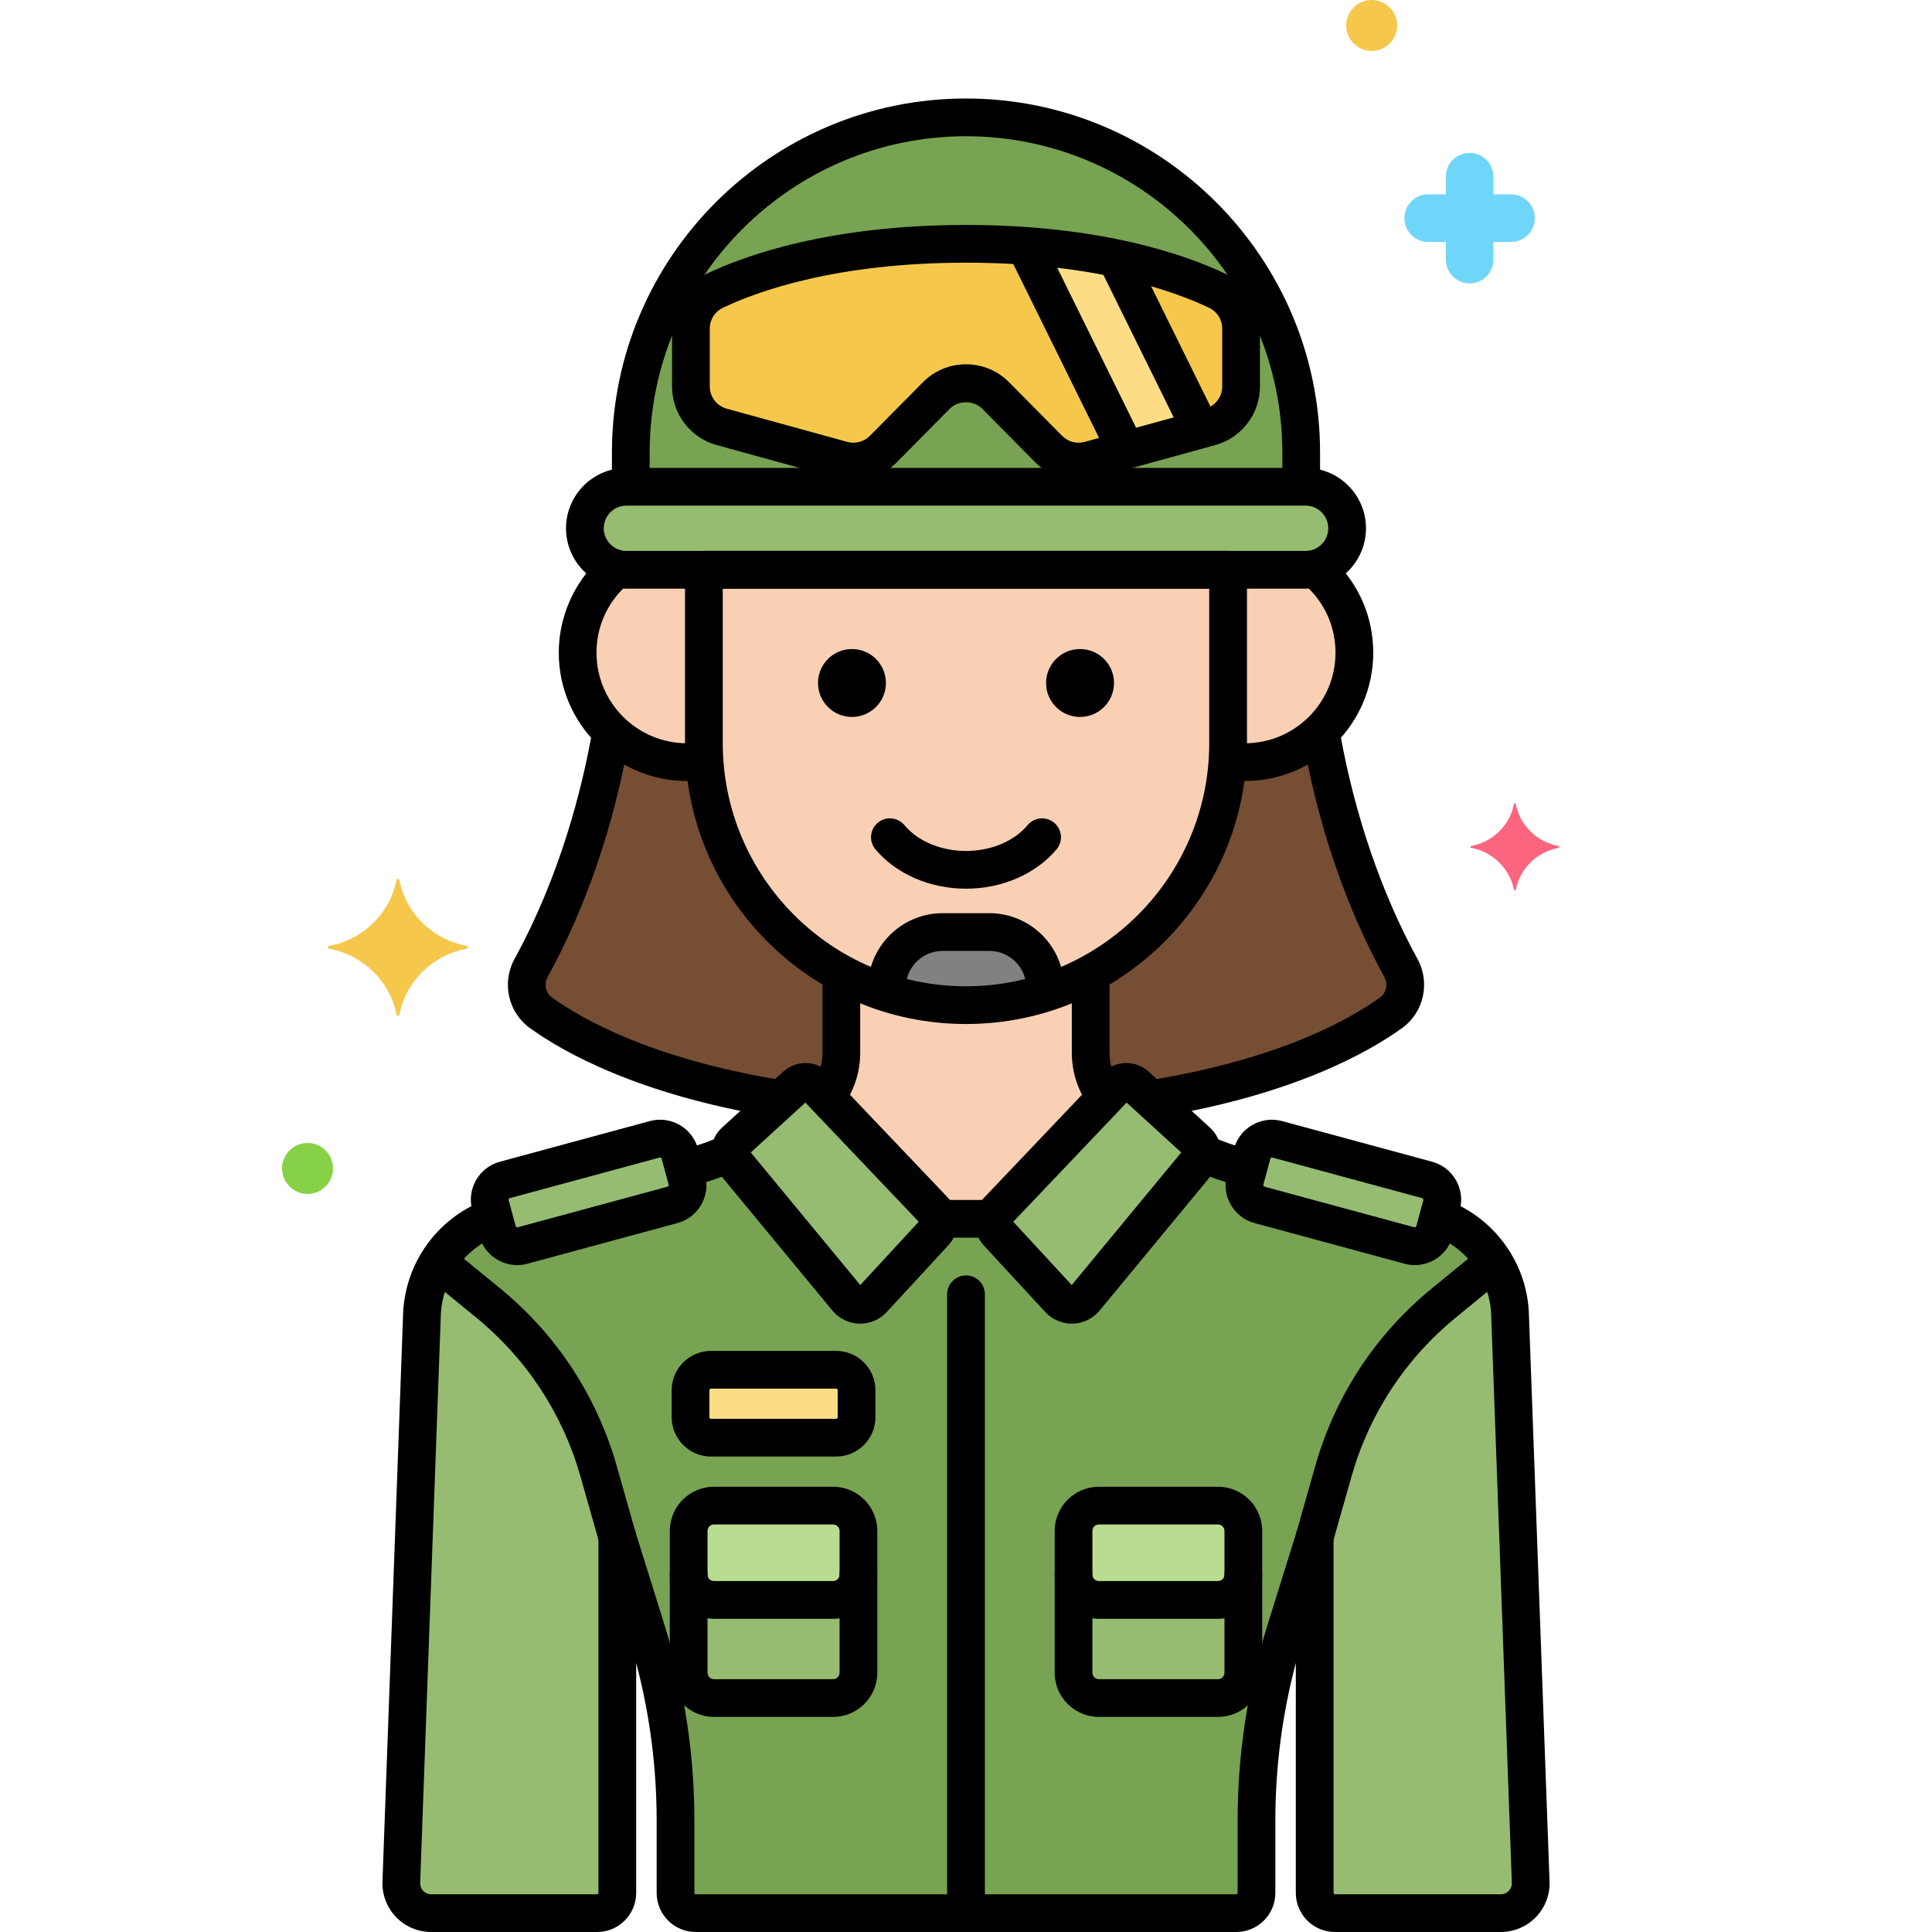 <?xml version="1.0" encoding="utf-8"?>
<!-- Generator: Adobe Illustrator 24.0.0, SVG Export Plug-In . SVG Version: 6.00 Build 0)  -->
<svg version="1.1" xmlns="http://www.w3.org/2000/svg" xmlns:xlink="http://www.w3.org/1999/xlink" x="0px" y="0px"
	 viewBox="0 0 256 256" style="enable-background:new 0 0 256 256;" xml:space="preserve">
<style type="text/css">
	.st0{fill:#3A70BF;}
	.st1{fill:#EDF4FC;}
	.st2{fill:#C7D7E5;}
	.st3{fill:#F9D0B4;}
	.st4{fill:#5B5D60;}
	.st5{fill:#5290DB;}
	.st6{fill:#70D6F9;}
	.st7{fill:#F5C84C;}
	.st8{fill:#FC657E;}
	.st9{fill:#87D147;}
	.st10{fill:#FCDD86;}
	.st11{fill:#9BE5F9;}
	.st12{fill:#B2E26D;}
	.st13{fill:#754E34;}
	.st14{fill:#FCA265;}
	.st15{fill:#818182;}
	.st16{fill:#F94EED;}
	.st17{fill:#FFC197;}
	.st18{fill:#3CAADC;}
	.st19{fill:#DAE6F1;}
	.st20{fill:#57AF12;}
	.st21{fill:#EF4460;}
	.st22{fill:#FFF0CA;}
	.st23{fill:#F98FA6;}
	.st24{fill:#EDB311;}
	.st25{fill:#FC8C48;}
	.st26{fill:#FCB9CB;}
	.st27{fill:#96BC71;}
	.st28{fill:#78A352;}
	.st29{fill:#B8DD90;}
	.st30{fill:#6FAFEF;}
	.st31{fill:#29589F;}
	.st32{fill:#414344;}
	.st33{fill:#9B6B4B;}
	.st34{fill:#73B1EF;}
</style>
<g id="Layer_1">
</g>
<g id="Layer_2">
</g>
<g id="Layer_3">
</g>
<g id="Layer_4">
</g>
<g id="Layer_5">
</g>
<g id="Layer_6">
</g>
<g id="Layer_7">
</g>
<g id="Layer_8">
</g>
<g id="Layer_9">
</g>
<g id="Layer_10">
</g>
<g id="Layer_11">
</g>
<g id="Layer_12">
</g>
<g id="Layer_13">
</g>
<g id="Layer_14">
</g>
<g id="Layer_15">
</g>
<g id="Layer_16">
</g>
<g id="Layer_17">
</g>
<g id="Layer_18">
</g>
<g id="Layer_19">
</g>
<g id="Layer_20">
</g>
<g id="Layer_21">
</g>
<g id="Layer_22">
</g>
<g id="Layer_23">
</g>
<g id="Layer_24">
</g>
<g id="Layer_25">
</g>
<g id="Layer_26">
</g>
<g id="Layer_27">
</g>
<g id="Layer_28">
</g>
<g id="Layer_29">
</g>
<g id="Layer_30">
</g>
<g id="Layer_31">
</g>
<g id="Layer_32">
</g>
<g id="Layer_33">
</g>
<g id="Layer_34">
	<g>
		<g>
			<g>
				<path class="st3" d="M174.246,75.353c-0.401,0.093-0.817,0.147-1.246,0.147h-10.268c0,6.376,0,18.493,0,22.955l0,0v0
					c0,0.783-0.036,1.558-0.088,2.329c0.756,0.122,1.526,0.202,2.316,0.202c8.009,0,14.501-6.492,14.501-14.501
					C179.461,82.011,177.432,78.013,174.246,75.353z"/>
			</g>
		</g>
		<g>
			<g>
				<path class="st3" d="M81.754,75.353C82.155,75.446,82.571,75.5,83,75.5h10.268c0,6.376,0,18.493,0,22.955l0,0v0
					c0,0.783,0.036,1.558,0.088,2.329c-0.756,0.122-1.526,0.202-2.316,0.202c-8.009,0-14.501-6.492-14.501-14.501
					C76.539,82.011,78.568,78.013,81.754,75.353z"/>
			</g>
		</g>
		<g>
			<g>
				<path class="st27" d="M158.648,151.265l-8.134-7.427c-0.753-0.687-1.917-0.646-2.619,0.092l-15.687,16.491
					c-0.77,0.81-0.78,2.078-0.022,2.899l8.157,8.837c0.936,1.014,2.552,0.97,3.431-0.094l15.054-18.223
					C159.465,153.071,159.385,151.938,158.648,151.265z"/>
			</g>
		</g>
		<g>
			<g>
				<path class="st27" d="M97.352,151.265l8.134-7.427c0.753-0.687,1.917-0.646,2.619,0.092l15.687,16.491
					c0.77,0.81,0.78,2.078,0.022,2.899l-8.157,8.837c-0.936,1.014-2.552,0.97-3.431-0.094L97.171,153.84
					C96.535,153.071,96.615,151.938,97.352,151.265z"/>
			</g>
		</g>
		<g>
			<g>
				<path class="st13" d="M185.633,128.268c-6.1-11.129-9.132-22.635-10.64-31.327c-2.605,2.501-6.135,4.046-10.032,4.046
					c-0.79,0-1.56-0.081-2.316-0.202c-0.816,12.152-7.945,22.646-18.124,28.194v10.533c0,2.163,0.742,4.201,2.012,5.853l1.364-1.434
					c0.702-0.739,1.866-0.779,2.619-0.092l1.974,1.803c17.587-2.815,27.339-8.197,31.841-11.451
					C186.205,132.834,186.745,130.297,185.633,128.268z"/>
			</g>
		</g>
		<g>
			<g>
				<path class="st13" d="M105.486,143.838c0.753-0.687,1.917-0.646,2.619,0.092l1.364,1.434c1.27-1.652,2.012-3.689,2.012-5.853
					v-10.533c-10.179-5.548-17.308-16.042-18.124-28.194c-0.756,0.122-1.526,0.202-2.316,0.202c-3.897,0-7.427-1.545-10.032-4.046
					c-1.508,8.693-4.54,20.198-10.64,31.327c-1.112,2.029-0.572,4.566,1.303,5.922c4.502,3.255,14.253,8.636,31.841,11.451
					L105.486,143.838z"/>
			</g>
		</g>
		<g>
			<g>
				<path class="st3" d="M128,133.187c-5.97,0-11.6-1.526-16.52-4.208v10.533c0,2.163-0.738,4.205-2.005,5.86l14.317,15.051
					c0.294,0.309,0.475,0.685,0.547,1.078h7.323c0.072-0.393,0.253-0.769,0.547-1.078l14.317-15.051
					c-1.267-1.655-2.005-3.696-2.005-5.86v-10.533C139.6,131.661,133.97,133.187,128,133.187z"/>
			</g>
		</g>
		<g>
			<g>
				<path class="st27" d="M173,64.5H83c-3.038,0-5.5,2.462-5.5,5.5s2.462,5.5,5.5,5.5h90c3.038,0,5.5-2.462,5.5-5.5
					S176.038,64.5,173,64.5z"/>
			</g>
		</g>
		<g>
			<g>
				<path class="st28" d="M128,15.553L128,15.553c-24.53,0-44.416,19.886-44.416,44.416V64.5h88.832v-4.532
					C172.416,35.438,152.53,15.553,128,15.553z"/>
			</g>
		</g>
		<g>
			<g>
				<path class="st3" d="M93.268,75.5v22.955c0,19.102,15.629,34.732,34.732,34.732c19.102,0,34.732-15.629,34.732-34.732V75.5
					H93.268z"/>
			</g>
		</g>
		<g>
			<g>
				<path class="st27" d="M189.106,156.348l-19.859-5.382c-1.446-0.392-2.936,0.463-3.327,1.909l-0.935,3.451
					c-0.392,1.446,0.463,2.936,1.909,3.327l19.859,5.382c1.446,0.392,2.936-0.463,3.327-1.909l0.935-3.451
					C191.407,158.229,190.552,156.739,189.106,156.348z"/>
			</g>
		</g>
		<g>
			<g>
				<path class="st27" d="M66.894,156.348l19.859-5.382c1.446-0.392,2.936,0.463,3.327,1.909l0.935,3.451
					c0.392,1.446-0.463,2.936-1.909,3.327l-19.859,5.382c-1.446,0.392-2.936-0.463-3.327-1.909l-0.935-3.451
					C64.593,158.229,65.448,156.739,66.894,156.348z"/>
			</g>
		</g>
		<g>
			<g>
				<path class="st28" d="M200.078,173.902c-0.322-5.785-4.108-10.745-9.494-12.637l-0.504,1.861
					c-0.392,1.446-1.882,2.3-3.327,1.908l-19.859-5.382c-1.446-0.392-2.3-1.881-1.909-3.328l0.403-1.486l-0.886-0.224
					c-1.806-0.455-3.562-1.084-5.253-1.861c-0.022,0.385-0.155,0.767-0.419,1.086l-15.054,18.224
					c-0.879,1.064-2.495,1.109-3.431,0.094l-8.157-8.837c-0.468-0.508-0.642-1.186-0.526-1.821h-7.323
					c0.116,0.635-0.057,1.313-0.526,1.821l-8.157,8.837c-0.936,1.014-2.552,0.97-3.431-0.094L97.171,153.84
					c-0.264-0.319-0.397-0.701-0.419-1.086c-1.691,0.777-3.447,1.406-5.253,1.861l-0.886,0.224l0.403,1.486
					c0.392,1.446-0.463,2.936-1.909,3.328l-19.859,5.382c-1.446,0.392-2.936-0.463-3.327-1.908l-0.504-1.861
					c-5.386,1.893-9.171,6.853-9.494,12.637l-2.744,75.418c-0.127,2.269,1.68,4.179,3.953,4.179h21.99
					c1.478,0,2.677-1.198,2.677-2.677v-47.143l3.883,12.439c2.539,8.133,3.83,16.604,3.83,25.124v9.58
					c0,1.478,1.198,2.677,2.677,2.677h30.345h10.936h30.345c1.478,0,2.677-1.198,2.677-2.677v-9.58c0-8.52,1.291-16.991,3.83-25.124
					l3.883-12.439v47.143c0,1.478,1.198,2.677,2.677,2.677h21.99c2.273,0,4.079-1.91,3.953-4.179L200.078,173.902z"/>
			</g>
		</g>
		<g>
			<g>
				<path class="st7" d="M161.267,38.514c-4.935-2.343-15.733-6.206-33.267-6.206s-28.332,3.864-33.267,6.206
					c-1.945,0.923-3.184,2.866-3.184,5.019v7.683c0,2.495,1.667,4.683,4.073,5.345l15.994,4.403c1.933,0.532,4.002-0.02,5.412-1.445
					l7.032-7.103c2.169-2.192,5.711-2.192,7.88,0l7.031,7.103c1.41,1.425,3.48,1.977,5.412,1.445l15.995-4.403
					c2.406-0.662,4.073-2.85,4.073-5.345v-7.683C164.45,41.38,163.212,39.437,161.267,38.514z"/>
			</g>
		</g>
		<g>
			<g>
				<path class="st10" d="M149.212,59.635l9.891-2.723L147.91,34.223c-3.442-0.718-7.449-1.306-12.039-1.633L149.212,59.635z"/>
			</g>
		</g>
		<g>
			<g>
				<path class="st15" d="M128,133.187c3.656,0,7.183-0.577,10.5-1.637v-0.639c0-4.076-3.335-7.412-7.412-7.412h-6.177
					c-4.076,0-7.412,3.335-7.412,7.412v0.639C120.817,132.61,124.344,133.187,128,133.187z"/>
			</g>
		</g>
		<g>
			<g>
				<path class="st27" d="M197.965,167.21l-6.643,5.435c-7.046,5.765-12.156,13.55-14.642,22.307l-2.478,8.729v47.143
					c0,1.478,1.198,2.677,2.677,2.677h21.99c2.273,0,4.079-1.91,3.953-4.179l-2.745-75.418
					C199.942,171.469,199.187,169.186,197.965,167.21z"/>
			</g>
		</g>
		<g>
			<g>
				<path class="st27" d="M58.035,167.21l6.643,5.435c7.046,5.765,12.156,13.55,14.642,22.307l2.478,8.729v47.143
					c0,1.478-1.198,2.677-2.677,2.677h-21.99c-2.273,0-4.079-1.91-3.953-4.179l2.745-75.418
					C56.058,171.469,56.813,169.186,58.035,167.21z"/>
			</g>
		</g>
		<g>
			<g>
				<path class="st27" d="M161.393,212h-15.785c-1.854,0-3.357-1.503-3.357-3.357v13c0,1.854,1.503,3.357,3.357,3.357h15.785
					c1.854,0,3.357-1.503,3.357-3.357v-13C164.75,210.497,163.247,212,161.393,212z"/>
			</g>
		</g>
		<g>
			<g>
				<path class="st27" d="M110.393,212H94.607c-1.854,0-3.357-1.503-3.357-3.357v13c0,1.854,1.503,3.357,3.357,3.357h15.785
					c1.854,0,3.357-1.503,3.357-3.357v-13C113.75,210.497,112.247,212,110.393,212z"/>
			</g>
		</g>
		<g>
			<g>
				<path class="st10" d="M110.788,181.5H94.212c-1.498,0-2.712,1.214-2.712,2.712v3.575c0,1.498,1.214,2.712,2.712,2.712h16.575
					c1.498,0,2.712-1.214,2.712-2.712v-3.575C113.5,182.714,112.286,181.5,110.788,181.5z"/>
			</g>
		</g>
		<g>
			<g>
				<path class="st29" d="M161.393,199.5h-15.785c-1.854,0-3.357,1.503-3.357,3.357v5.785c0,1.854,1.503,3.357,3.357,3.357h15.785
					c1.854,0,3.357-1.503,3.357-3.357v-5.785C164.75,201.003,163.247,199.5,161.393,199.5z"/>
			</g>
		</g>
		<g>
			<g>
				<path class="st29" d="M110.393,199.5H94.607c-1.854,0-3.357,1.503-3.357,3.357v5.785c0,1.854,1.503,3.357,3.357,3.357h15.785
					c1.854,0,3.357-1.503,3.357-3.357v-5.785C113.75,201.003,112.247,199.5,110.393,199.5z"/>
			</g>
		</g>
		<g>
			<g>
				<path d="M128,117.757c-4.775,0-9.262-1.949-11.999-5.215c-0.887-1.058-0.748-2.635,0.31-3.522
					c1.058-0.886,2.634-0.749,3.522,0.31c1.799,2.146,4.852,3.427,8.167,3.427s6.368-1.281,8.167-3.427
					c0.889-1.059,2.465-1.196,3.522-0.31c1.058,0.887,1.196,2.464,0.31,3.522C137.262,115.808,132.775,117.757,128,117.757z"/>
			</g>
		</g>
		<g>
			<g>
				<circle cx="143.111" cy="90.5" r="4.5"/>
			</g>
		</g>
		<g>
			<g>
				<circle cx="112.889" cy="90.5" r="4.5"/>
			</g>
		</g>
		<g>
			<g>
				<path d="M164.961,103.487c-0.481,0-0.964-0.024-1.476-0.073c-1.375-0.132-2.382-1.353-2.25-2.728s1.354-2.382,2.727-2.25
					c0.329,0.032,0.662,0.05,0.999,0.05c6.617,0,12-5.383,12-12c0-3.248-1.278-6.29-3.6-8.566c-0.986-0.967-1.002-2.55-0.035-3.536
					c0.967-0.985,2.551-1,3.535-0.035c3.289,3.225,5.1,7.535,5.1,12.136C181.961,95.86,174.335,103.487,164.961,103.487z"/>
			</g>
		</g>
		<g>
			<g>
				<path d="M91.04,103.487c-9.374,0-17.001-7.626-17.001-17.001c0-4.701,1.977-9.237,5.423-12.444
					c1.012-0.941,2.594-0.883,3.533,0.127c0.94,1.011,0.884,2.593-0.127,3.533c-2.469,2.298-3.829,5.417-3.829,8.784
					c0,6.617,5.384,12.001,12.001,12.001c0.354,0,0.721-0.021,1.119-0.063c1.368-0.145,2.603,0.852,2.748,2.224
					c0.145,1.374-0.852,2.604-2.225,2.749C92.108,103.458,91.571,103.487,91.04,103.487z"/>
			</g>
		</g>
		<g>
			<g>
				<path d="M128,255c-1.381,0-2.5-1.119-2.5-2.5v-81c0-1.381,1.119-2.5,2.5-2.5s2.5,1.119,2.5,2.5v81
					C130.5,253.881,129.381,255,128,255z"/>
			</g>
		</g>
		<g>
			<g>
				<path d="M142.019,175.391c-1.332,0-2.605-0.556-3.512-1.538l-8.157-8.836c-1.646-1.783-1.625-4.558,0.046-6.317l15.688-16.493
					c1.629-1.712,4.37-1.807,6.116-0.216l8.134,7.427c1.724,1.573,1.909,4.215,0.422,6.014l-15.053,18.223
					c-0.879,1.063-2.174,1.695-3.553,1.733C142.106,175.391,142.063,175.391,142.019,175.391z M134.265,161.887l7.744,8.39
					l14.513-17.568l-7.238-6.609L134.265,161.887z M156.962,153.111C156.963,153.111,156.963,153.111,156.962,153.111
					L156.962,153.111L156.962,153.111z"/>
			</g>
		</g>
		<g>
			<g>
				<path d="M113.981,175.391c-0.044,0-0.088,0-0.132-0.002c-1.379-0.038-2.674-0.67-3.553-1.734l-15.054-18.223
					c-1.486-1.798-1.301-4.44,0.423-6.013l8.134-7.427c1.745-1.592,4.488-1.496,6.116,0.216l15.688,16.491
					c1.672,1.76,1.692,4.535,0.047,6.318l-8.157,8.837C116.587,174.835,115.313,175.391,113.981,175.391z M99.479,152.708
					l14.513,17.568l7.744-8.39l-15.019-15.788L99.479,152.708z M99.038,153.111L99.038,153.111L99.038,153.111
					C99.037,153.111,99.037,153.111,99.038,153.111z M97.352,151.265h0.01H97.352z"/>
			</g>
		</g>
		<g>
			<g>
				<path d="M152.946,148.067c-1.203,0-2.264-0.871-2.464-2.096c-0.224-1.363,0.7-2.648,2.063-2.872
					c17.094-2.801,26.334-8.054,30.32-10.935c0.838-0.605,1.085-1.764,0.575-2.695c-5.089-9.283-8.723-19.874-10.801-31.477
					c-0.243-1.359,0.661-2.658,2.021-2.902c1.352-0.244,2.657,0.661,2.901,2.02c1.954,10.914,5.503,21.272,10.264,29.956
					c1.718,3.137,0.846,7.07-2.03,9.149c-4.344,3.14-14.335,8.851-32.441,11.818C153.217,148.056,153.08,148.067,152.946,148.067z"
					/>
			</g>
		</g>
		<g>
			<g>
				<path d="M102.715,148.011c-0.137,0-0.274-0.011-0.414-0.035c-17.898-2.983-27.791-8.648-32.095-11.76
					c-2.877-2.081-3.75-6.014-2.031-9.149c6.031-11.002,8.919-22.409,10.279-30.041c0.243-1.358,1.543-2.26,2.899-2.022
					c1.359,0.243,2.265,1.541,2.022,2.9c-2.074,11.636-5.713,22.256-10.816,31.566c-0.51,0.93-0.262,2.088,0.576,2.694
					c3.949,2.855,13.096,8.064,29.987,10.88c1.362,0.227,2.282,1.515,2.055,2.877C104.974,147.144,103.915,148.011,102.715,148.011z
					"/>
			</g>
		</g>
		<g>
			<g>
				<path d="M146.15,147.346c-0.808,0-1.601-0.391-2.082-1.113c-1.34-2.009-2.048-4.333-2.048-6.721v-9.719
					c0-1.381,1.119-2.5,2.5-2.5s2.5,1.119,2.5,2.5v9.719c0,1.397,0.418,2.762,1.208,3.946c0.766,1.149,0.456,2.701-0.693,3.467
					C147.109,147.209,146.627,147.346,146.15,147.346z"/>
			</g>
		</g>
		<g>
			<g>
				<path d="M131.219,164h-6.405c-1.381,0-2.5-1.119-2.5-2.5s1.119-2.5,2.5-2.5h6.405c1.381,0,2.5,1.119,2.5,2.5
					S132.6,164,131.219,164z"/>
			</g>
		</g>
		<g>
			<g>
				<path d="M109.784,147.441c-0.486,0-0.978-0.141-1.409-0.436c-1.14-0.779-1.432-2.335-0.652-3.475
					c0.822-1.203,1.257-2.592,1.257-4.019v-9.887c0-1.381,1.119-2.5,2.5-2.5s2.5,1.119,2.5,2.5v9.887
					c0,2.438-0.736,4.803-2.13,6.841C111.366,147.061,110.582,147.441,109.784,147.441z"/>
			</g>
		</g>
		<g>
			<g>
				<path d="M173,78H83c-4.411,0-8-3.589-8-8s3.589-8,8-8h90c4.411,0,8,3.589,8,8S177.411,78,173,78z M83,67c-1.654,0-3,1.346-3,3
					s1.346,3,3,3h90c1.654,0,3-1.346,3-3s-1.346-3-3-3H83z"/>
			</g>
		</g>
		<g>
			<g>
				<path d="M172.416,66.292c-1.381,0-2.5-1.119-2.5-2.5v-3.824c0-23.112-18.804-41.916-41.916-41.916S86.084,36.856,86.084,59.968
					v3.782c0,1.381-1.119,2.5-2.5,2.5s-2.5-1.119-2.5-2.5v-3.782c0-25.869,21.047-46.916,46.916-46.916s46.916,21.046,46.916,46.916
					v3.824C174.916,65.173,173.797,66.292,172.416,66.292z"/>
			</g>
		</g>
		<g>
			<g>
				<path d="M128,135.687c-20.529,0-37.231-16.702-37.231-37.231V75.5c0-1.381,1.119-2.5,2.5-2.5h69.463c1.381,0,2.5,1.119,2.5,2.5
					v22.956C165.231,118.985,148.529,135.687,128,135.687z M95.769,78v20.456c0,17.772,14.459,32.231,32.231,32.231
					s32.231-14.459,32.231-32.231V78H95.769z"/>
			</g>
		</g>
		<g>
			<g>
				<path class="st7" d="M61.822,125.33c-4.498-0.838-8.043-4.31-8.898-8.716c-0.043-0.221-0.352-0.221-0.395,0
					c-0.855,4.406-4.4,7.879-8.898,8.716c-0.226,0.042-0.226,0.345,0,0.387c4.498,0.838,8.043,4.31,8.898,8.717
					c0.043,0.221,0.352,0.221,0.395,0c0.855-4.406,4.4-7.879,8.898-8.717C62.047,125.675,62.047,125.373,61.822,125.33z"/>
			</g>
		</g>
		<g>
			<g>
				<path class="st8" d="M206.515,112.101c-2.862-0.533-5.118-2.743-5.663-5.547c-0.027-0.141-0.224-0.141-0.251,0
					c-0.544,2.804-2.8,5.014-5.663,5.547c-0.144,0.027-0.144,0.219,0,0.246c2.862,0.533,5.118,2.743,5.663,5.547
					c0.027,0.141,0.224,0.141,0.251,0c0.544-2.804,2.8-5.014,5.663-5.547C206.658,112.32,206.658,112.128,206.515,112.101z"/>
			</g>
		</g>
		<g>
			<g>
				<path class="st6" d="M189.246,25.75h2.33v-2.33c0-1.744,1.413-3.157,3.157-3.157s3.157,1.413,3.157,3.157v2.33h2.329
					c1.744,0,3.157,1.413,3.157,3.157s-1.413,3.157-3.157,3.157h-2.329v2.33c0,1.744-1.413,3.157-3.157,3.157
					s-3.157-1.413-3.157-3.157v-2.33h-2.33c-1.744,0-3.157-1.413-3.157-3.157S187.502,25.75,189.246,25.75z"/>
			</g>
		</g>
		<g>
			<g>
				<circle class="st9" cx="40.755" cy="154.825" r="3.377"/>
			</g>
		</g>
		<g>
			<g>
				<circle class="st7" cx="181.755" cy="3.377" r="3.377"/>
			</g>
		</g>
		<g>
			<g>
				<path d="M187.471,167.631c-0.458,0-0.919-0.061-1.373-0.184l-19.858-5.382c-1.344-0.364-2.465-1.229-3.158-2.438
					c-0.692-1.208-0.873-2.614-0.509-3.958l0.935-3.449c0.364-1.344,1.229-2.466,2.438-3.159c1.207-0.691,2.612-0.874,3.956-0.509
					l19.859,5.382h-0.001c1.345,0.364,2.466,1.229,3.159,2.438c0.692,1.208,0.873,2.614,0.509,3.958l-0.935,3.449
					c-0.364,1.344-1.229,2.466-2.438,3.159C189.255,167.396,188.368,167.631,187.471,167.631z M168.538,153.372
					c-0.094,0-0.18,0.062-0.205,0.156l-0.935,3.451c-0.026,0.098,0.053,0.235,0.148,0.261l19.859,5.382
					c0.021,0.006,0.087,0.021,0.161-0.021c0.076-0.044,0.094-0.107,0.1-0.128l0.935-3.451c0.026-0.098-0.053-0.235-0.148-0.261
					c0,0,0,0-0.001,0l-19.858-5.382C168.575,153.374,168.557,153.372,168.538,153.372z"/>
			</g>
		</g>
		<g>
			<g>
				<path d="M68.529,167.631c-0.897,0-1.784-0.234-2.585-0.693c-1.208-0.693-2.073-1.815-2.438-3.159l-0.935-3.451
					c-0.364-1.342-0.184-2.748,0.509-3.956c0.693-1.208,1.814-2.074,3.159-2.438l19.857-5.382c1.346-0.363,2.75-0.182,3.957,0.509
					c1.209,0.693,2.074,1.815,2.438,3.159l0.935,3.451c0.364,1.342,0.184,2.748-0.509,3.956c-0.693,1.208-1.814,2.074-3.159,2.438
					l-19.857,5.382C69.448,167.57,68.987,167.631,68.529,167.631z M87.462,153.372c-0.019,0-0.038,0.002-0.057,0.007l-19.857,5.382
					c-0.001,0-0.001,0-0.001,0c-0.096,0.026-0.175,0.163-0.148,0.259l0.935,3.453c0.006,0.021,0.023,0.084,0.1,0.128
					c0.075,0.042,0.141,0.027,0.161,0.021l19.858-5.382c0.097-0.026,0.176-0.163,0.149-0.259l-0.935-3.453
					C87.642,153.434,87.556,153.372,87.462,153.372z M66.894,156.348h0.01H66.894z"/>
			</g>
		</g>
		<g>
			<g>
				<path d="M91.497,157.116c-1.118,0-2.137-0.756-2.423-1.89c-0.337-1.339,0.476-2.698,1.814-3.035
					c1.453-0.366,2.915-0.869,4.344-1.495c1.263-0.554,2.738,0.022,3.293,1.287c0.554,1.265-0.022,2.739-1.287,3.293
					c-1.682,0.737-3.407,1.33-5.129,1.764C91.904,157.091,91.699,157.116,91.497,157.116z"/>
			</g>
		</g>
		<g>
			<g>
				<path d="M164.503,157.116c-0.202,0-0.407-0.024-0.612-0.076c-1.743-0.439-3.49-1.042-5.192-1.792
					c-1.264-0.557-1.837-2.032-1.28-3.296c0.557-1.265,2.031-1.835,3.296-1.28c1.446,0.637,2.926,1.148,4.397,1.519
					c1.339,0.337,2.151,1.696,1.813,3.035C166.64,156.36,165.621,157.116,164.503,157.116z"/>
			</g>
		</g>
		<g>
			<g>
				<path d="M198.869,256H176.88c-2.854,0-5.177-2.322-5.177-5.177v-30.475c-1.802,6.816-2.713,13.828-2.713,20.896v9.58
					c0,2.854-2.322,5.177-5.177,5.177H92.187c-2.854,0-5.177-2.322-5.177-5.177v-9.58c0-7.068-0.911-14.08-2.713-20.896v30.475
					c0,2.854-2.322,5.177-5.177,5.177H57.131c-1.769,0-3.479-0.737-4.693-2.021c-1.215-1.284-1.854-3.033-1.756-4.797l2.742-75.37
					c0.364-6.538,4.503-12.279,10.545-14.674c1.28-0.508,2.736,0.119,3.245,1.403s-0.119,2.737-1.403,3.246
					c-4.236,1.679-7.139,5.705-7.393,10.256l-2.742,75.37c-0.032,0.594,0.233,0.961,0.395,1.132S56.584,251,57.131,251H79.12
					c0.098,0,0.177-0.079,0.177-0.177v-47.143c0-1.235,0.902-2.285,2.123-2.472c1.222-0.186,2.396,0.548,2.764,1.727l3.883,12.439
					c2.616,8.382,3.943,17.085,3.943,25.869v9.58c0,0.098,0.079,0.177,0.177,0.177h71.627c0.098,0,0.177-0.079,0.177-0.177v-9.58
					c0-8.784,1.327-17.487,3.943-25.869l3.883-12.439c0.368-1.178,1.543-1.908,2.764-1.727c1.221,0.187,2.123,1.236,2.123,2.472
					v47.143c0,0.098,0.079,0.177,0.177,0.177h21.989c0.547,0,0.899-0.286,1.061-0.457s0.427-0.538,0.396-1.083l-2.746-75.467
					c-0.252-4.503-3.155-8.529-7.394-10.208c-1.283-0.508-1.912-1.961-1.403-3.245s1.961-1.91,3.245-1.403
					c6.044,2.395,10.184,8.136,10.546,14.627l2.746,75.467c0.097,1.716-0.543,3.464-1.758,4.749
					C202.348,255.263,200.638,256,198.869,256z"/>
			</g>
		</g>
		<g>
			<g>
				<path d="M142.916,63.663c-2.12,0-4.191-0.839-5.722-2.385l-7.03-7.104c-1.152-1.164-3.176-1.164-4.328,0l-7.031,7.104
					c-2.043,2.064-5.052,2.866-7.853,2.096l-15.994-4.403c-3.479-0.958-5.908-4.146-5.908-7.755v-7.683
					c0-3.091,1.811-5.948,4.611-7.278c5.073-2.408,16.281-6.448,34.339-6.448s29.266,4.04,34.339,6.448l0,0
					c2.801,1.33,4.611,4.187,4.611,7.278v7.683c0,3.609-2.43,6.798-5.909,7.755l-15.995,4.403
					C144.343,63.568,143.627,63.663,142.916,63.663z M128,48.272c2.164,0,4.194,0.847,5.717,2.385l7.031,7.104
					c0.773,0.781,1.911,1.086,2.971,0.793l15.996-4.403c1.316-0.363,2.235-1.569,2.235-2.935v-7.683
					c0-1.189-0.673-2.247-1.756-2.761l0,0c-4.693-2.228-15.116-5.965-32.194-5.965s-27.501,3.737-32.194,5.965
					c-1.083,0.514-1.756,1.572-1.756,2.761v7.683c0,1.366,0.919,2.572,2.235,2.935l15.995,4.403c1.057,0.29,2.198-0.012,2.971-0.793
					l7.032-7.104C123.806,49.119,125.836,48.272,128,48.272z"/>
			</g>
		</g>
		<g>
			<g>
				<path d="M158.898,58.995c-0.922,0-1.809-0.512-2.244-1.395L146.06,36.123c-0.61-1.238-0.103-2.737,1.136-3.348
					c1.242-0.611,2.737-0.102,3.349,1.136l10.595,21.477c0.61,1.238,0.103,2.737-1.136,3.348
					C159.646,58.912,159.27,58.995,158.898,58.995z"/>
			</g>
		</g>
		<g>
			<g>
				<path d="M148.973,61.647c-0.922,0-1.809-0.512-2.244-1.395l-12.689-25.725c-0.61-1.238-0.102-2.737,1.137-3.348
					s2.736-0.102,3.348,1.136l12.689,25.725c0.61,1.238,0.102,2.737-1.137,3.348C149.721,61.564,149.344,61.647,148.973,61.647z"/>
			</g>
		</g>
		<g>
			<g>
				<path d="M138.5,133.412c-1.381,0-2.5-1.119-2.5-2.5c0-2.708-2.203-4.912-4.912-4.912h-6.176c-2.709,0-4.912,2.203-4.912,4.912
					c0,1.381-1.119,2.5-2.5,2.5s-2.5-1.119-2.5-2.5c0-5.465,4.446-9.912,9.912-9.912h6.176c5.466,0,9.912,4.446,9.912,9.912
					C141,132.292,139.881,133.412,138.5,133.412z"/>
			</g>
		</g>
		<g>
			<g>
				<path d="M174.204,206.181c-0.226,0-0.455-0.031-0.684-0.096c-1.328-0.377-2.1-1.759-1.723-3.087l2.478-8.729
					c2.639-9.294,7.986-17.44,15.464-23.559l6.055-4.954c1.067-0.874,2.643-0.718,3.518,0.352c0.875,1.068,0.717,2.644-0.352,3.518
					l-6.055,4.954c-6.683,5.468-11.462,12.749-13.819,21.055l-2.478,8.729C176.296,205.463,175.294,206.181,174.204,206.181z"/>
			</g>
		</g>
		<g>
			<g>
				<path d="M81.796,206.181c-1.09,0-2.092-0.718-2.404-1.818l-2.478-8.729c-2.357-8.306-7.137-15.586-13.819-21.055l-5.976-4.888
					c-1.068-0.875-1.227-2.449-0.352-3.518c0.875-1.069,2.45-1.225,3.518-0.352l5.976,4.889c7.478,6.119,12.825,14.266,15.464,23.56
					l2.478,8.729c0.377,1.328-0.395,2.71-1.723,3.087C82.251,206.15,82.021,206.181,81.796,206.181z"/>
			</g>
		</g>
		<g>
			<g>
				<path d="M161.393,227.5h-15.785c-3.229,0-5.857-2.627-5.857-5.857v-13c0-1.381,1.119-2.5,2.5-2.5s2.5,1.119,2.5,2.5v13
					c0,0.473,0.385,0.857,0.857,0.857h15.785c0.473,0,0.857-0.385,0.857-0.857v-13c0-1.381,1.119-2.5,2.5-2.5s2.5,1.119,2.5,2.5v13
					C167.25,224.873,164.622,227.5,161.393,227.5z"/>
			</g>
		</g>
		<g>
			<g>
				<path d="M110.393,227.5H94.607c-3.229,0-5.857-2.627-5.857-5.857v-13c0-1.381,1.119-2.5,2.5-2.5s2.5,1.119,2.5,2.5v13
					c0,0.473,0.385,0.857,0.857,0.857h15.785c0.473,0,0.857-0.385,0.857-0.857v-13c0-1.381,1.119-2.5,2.5-2.5s2.5,1.119,2.5,2.5v13
					C116.25,224.873,113.622,227.5,110.393,227.5z"/>
			</g>
		</g>
		<g>
			<g>
				<path d="M110.787,193H94.213c-2.874,0-5.213-2.338-5.213-5.212v-3.575c0-2.874,2.339-5.212,5.213-5.212h16.574
					c2.874,0,5.213,2.338,5.213,5.212v3.575C116,190.662,113.661,193,110.787,193z M94.213,184c-0.117,0-0.213,0.095-0.213,0.212
					v3.575c0,0.117,0.096,0.212,0.213,0.212h16.574c0.117,0,0.213-0.095,0.213-0.212v-3.575c0-0.117-0.096-0.212-0.213-0.212H94.213
					z"/>
			</g>
		</g>
		<g>
			<g>
				<path d="M161.393,214.5h-15.785c-3.229,0-5.857-2.627-5.857-5.857v-5.785c0-3.23,2.628-5.857,5.857-5.857h15.785
					c3.229,0,5.857,2.627,5.857,5.857v5.785C167.25,211.873,164.622,214.5,161.393,214.5z M145.607,202
					c-0.473,0-0.857,0.385-0.857,0.857v5.785c0,0.473,0.385,0.857,0.857,0.857h15.785c0.473,0,0.857-0.385,0.857-0.857v-5.785
					c0-0.473-0.385-0.857-0.857-0.857H145.607z"/>
			</g>
		</g>
		<g>
			<g>
				<path d="M110.393,214.5H94.607c-3.229,0-5.857-2.627-5.857-5.857v-5.785c0-3.23,2.628-5.857,5.857-5.857h15.785
					c3.229,0,5.857,2.627,5.857,5.857v5.785C116.25,211.873,113.622,214.5,110.393,214.5z M94.607,202
					c-0.473,0-0.857,0.385-0.857,0.857v5.785c0,0.473,0.385,0.857,0.857,0.857h15.785c0.473,0,0.857-0.385,0.857-0.857v-5.785
					c0-0.473-0.385-0.857-0.857-0.857H94.607z"/>
			</g>
		</g>
	</g>
</g>
<g id="Layer_35">
</g>
<g id="Layer_36">
</g>
<g id="Layer_37">
</g>
<g id="Layer_38">
</g>
<g id="Layer_39">
</g>
<g id="Layer_40">
</g>
<g id="Layer_41">
</g>
<g id="Layer_42">
</g>
<g id="Layer_43">
</g>
<g id="Layer_44">
</g>
<g id="Layer_45">
</g>
<g id="Layer_46">
</g>
<g id="Layer_47">
</g>
<g id="Layer_48">
</g>
<g id="Layer_49">
</g>
<g id="Layer_50">
</g>
<g id="Layer_51">
</g>
<g id="Layer_52">
</g>
<g id="Layer_53">
</g>
<g id="Layer_54">
</g>
<g id="Layer_55">
</g>
<g id="Layer_56">
</g>
<g id="Layer_57">
</g>
<g id="Layer_58">
</g>
<g id="Layer_59">
</g>
<g id="Layer_60">
</g>
<g id="Layer_61">
</g>
<g id="Layer_62">
</g>
<g id="Layer_63">
</g>
<g id="Layer_64">
</g>
<g id="Layer_65">
</g>
<g id="Layer_66">
</g>
<g id="Layer_67">
</g>
<g id="Layer_68">
</g>
<g id="Layer_69">
</g>
<g id="Layer_70">
</g>
<g id="Layer_71">
</g>
<g id="Layer_72">
</g>
<g id="Layer_73">
</g>
<g id="Layer_74">
</g>
<g id="Layer_75">
</g>
<g id="Layer_76">
</g>
<g id="Layer_77">
</g>
<g id="Layer_78">
</g>
<g id="Layer_79">
</g>
<g id="Layer_80">
</g>
</svg>
